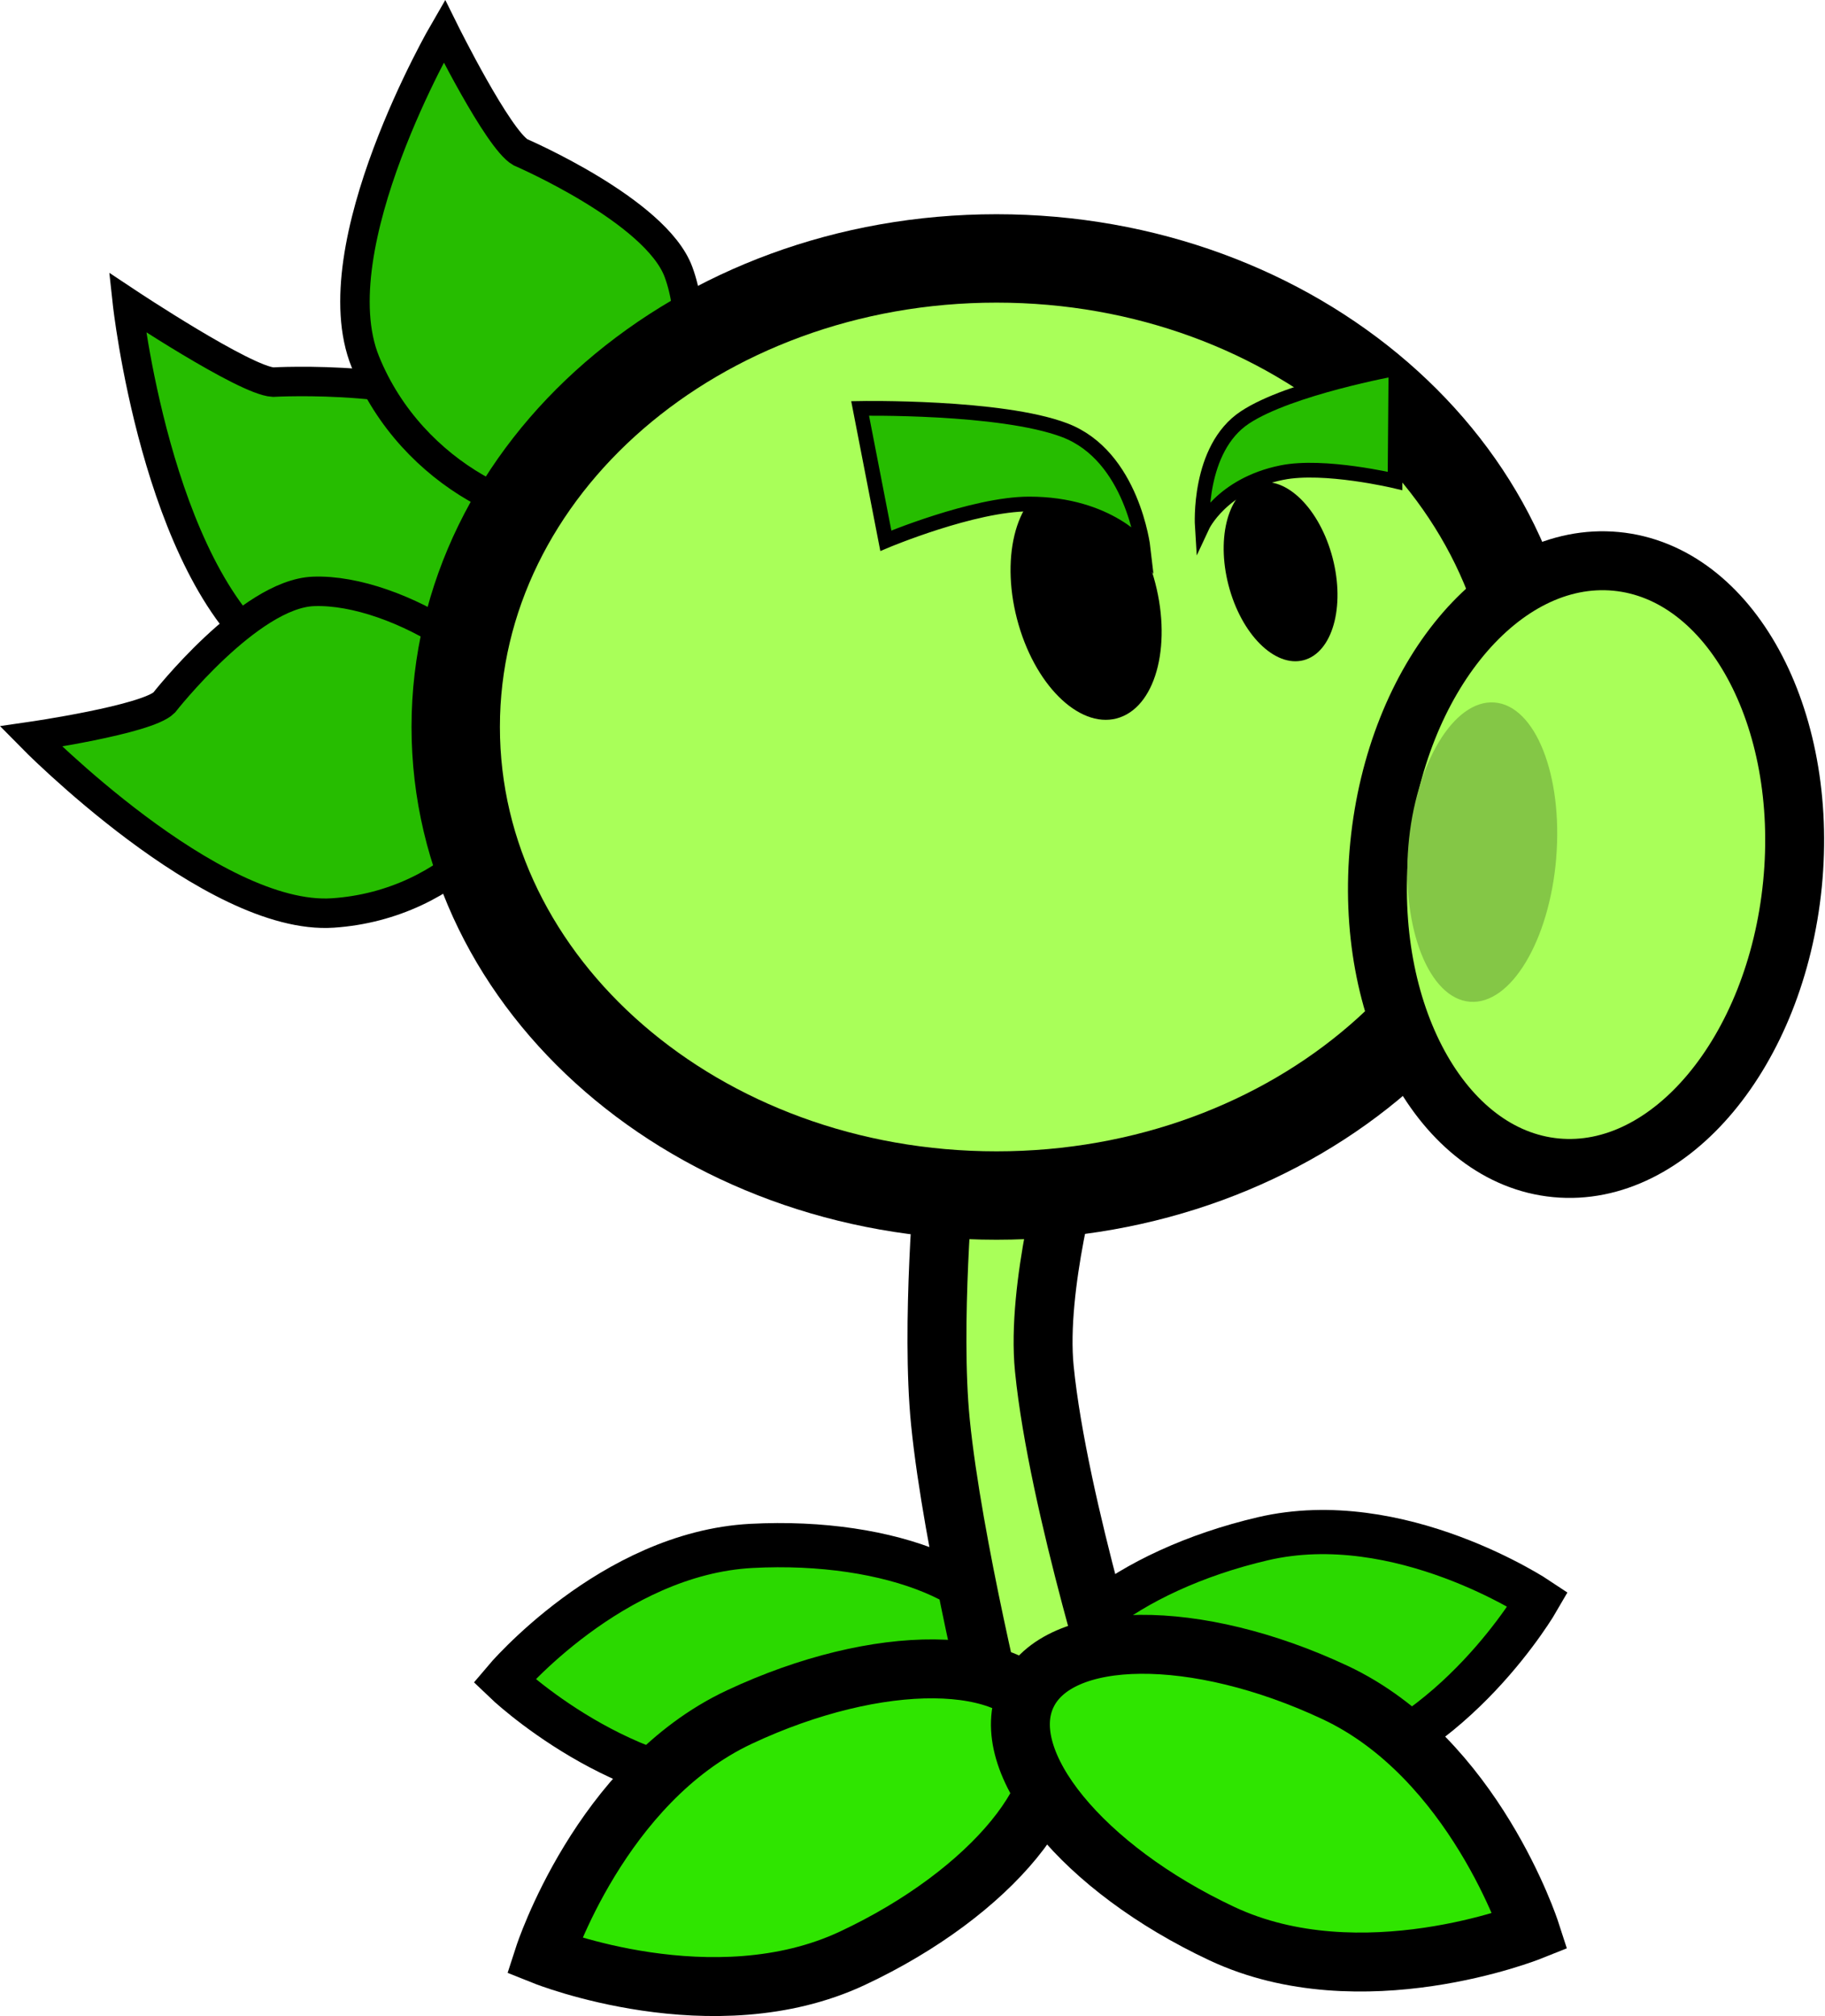 <svg version="1.1" xmlns="http://www.w3.org/2000/svg" xmlns:xlink="http://www.w3.org/1999/xlink" width="61.948" height="68.418" viewBox="0,0,61.948,68.418"><g transform="translate(-204.294,-139.275)"><g data-paper-data="{&quot;isPaintingLayer&quot;:true}" fill="none" fill-rule="nonzero" stroke="none" stroke-width="none" stroke-linecap="butt" stroke-linejoin="miter" stroke-miterlimit="10" stroke-dasharray="" stroke-dashoffset="0" font-family="none" font-weight="none" font-size="none" text-anchor="none" style="mix-blend-mode: normal"><path d="M223.934,162.677c-1.599,1.675 -6.492,1.858 -10.414,-1.119c-3.922,-2.977 -4.902,-12.017 -4.902,-12.017c0,0 3.993,2.652 4.946,2.702c0,0 5.331,-0.298 7.364,1.324c2.677,2.136 4.605,7.434 3.006,9.109z" data-paper-data="{&quot;origRot&quot;:0,&quot;origPos&quot;:null}" fill="#26bd00" stroke="#000000" stroke-width="1"/><path d="M222.294,164.346c0.112,2.317 -2.598,5.637 -6.7,5.912c-4.102,0.276 -10.252,-5.989 -10.252,-5.989c0,0 3.942,-0.57 4.523,-1.15c0,0 2.892,-3.691 5.067,-3.774c2.864,-0.109 7.25,2.684 7.362,5.001z" data-paper-data="{&quot;origRot&quot;:0,&quot;origPos&quot;:null}" fill="#26bd00" stroke="#000000" stroke-width="1"/><path d="M224.702,156.711c-2.265,0.621 -6.426,-1.259 -8.007,-5.158c-1.582,-3.899 2.679,-11.223 2.679,-11.223c0,0 1.823,3.679 2.585,4.112c0,0 4.587,1.974 5.363,4.055c1.022,2.741 -0.353,7.593 -2.619,8.214z" data-paper-data="{&quot;origRot&quot;:0,&quot;origPos&quot;:null}" fill="#26bd00" stroke="#000000" stroke-width="1"/><path d="M229.801,191.737c4.755,-0.251 8.707,1.392 8.827,3.669c0.12,2.277 -3.637,4.326 -8.392,4.577c-4.755,0.251 -8.827,-3.669 -8.827,-3.669c0,0 3.637,-4.326 8.392,-4.577z" data-paper-data="{&quot;origRot&quot;:0,&quot;origPos&quot;:null,&quot;index&quot;:null}" fill="#2bd900" stroke="#000000" stroke-width="1.5"/><path d="M256.498,193.553c0,0 -2.819,4.899 -7.456,5.982c-4.637,1.083 -8.816,0.162 -9.335,-2.059c-0.519,-2.22 2.819,-4.899 7.456,-5.982c4.637,-1.083 9.335,2.059 9.335,2.059z" data-paper-data="{&quot;origRot&quot;:0,&quot;origPos&quot;:null,&quot;index&quot;:null}" fill="#2bd900" stroke="#000000" stroke-width="1.5"/><path d="M238.243,198.174c0,0 -1.615,-6.5 -2.028,-10.646c-0.326,-3.274 0.133,-8.368 0.133,-8.368l4.312,-0.409c0,0 -1.196,4.181 -0.917,6.974c0.461,4.627 2.812,12.04 2.812,12.04z" data-paper-data="{&quot;origPos&quot;:null,&quot;origRot&quot;:0}" fill="#a9ff59" stroke="#000000" stroke-width="2"/><path d="M256.477,163.946c0,8.782 -8.219,15.901 -18.357,15.901c-10.138,0 -18.357,-7.119 -18.357,-15.901c0,-8.782 8.219,-15.901 18.357,-15.901c10.138,0 18.357,7.119 18.357,15.901z" data-paper-data="{&quot;origPos&quot;:null}" fill="#a9ff59" stroke="#000000" stroke-width="3"/><path d="M243.453,158.86c0.635,2.183 0.123,4.315 -1.143,4.761c-1.266,0.446 -2.807,-0.963 -3.441,-3.146c-0.635,-2.183 -0.123,-4.315 1.143,-4.761c1.266,-0.446 2.807,0.963 3.441,3.146z" data-paper-data="{&quot;origPos&quot;:null,&quot;origRot&quot;:0}" fill="#000000" stroke="none" stroke-width="0"/><path d="M249.489,158.067c0.478,1.645 0.093,3.251 -0.861,3.587c-0.954,0.336 -2.114,-0.725 -2.592,-2.37c-0.478,-1.645 -0.093,-3.251 0.861,-3.587c0.954,-0.336 2.114,0.725 2.592,2.37z" data-paper-data="{&quot;origPos&quot;:null,&quot;origRot&quot;:0}" fill="#000000" stroke="none" stroke-width="0"/><path d="M265.138,169.281c-0.563,5.683 -4.156,9.992 -8.026,9.625c-3.87,-0.367 -6.55,-5.272 -5.988,-10.955c0.563,-5.683 4.156,-9.992 8.026,-9.625c3.87,0.367 6.55,5.272 5.988,10.955z" data-paper-data="{&quot;origPos&quot;:null,&quot;origRot&quot;:0}" fill="#a9ff59" stroke="#000000" stroke-width="2"/><path d="M257.119,168.391c-0.231,2.804 -1.542,4.989 -2.928,4.88c-1.386,-0.109 -2.322,-2.471 -2.092,-5.276c0.231,-2.804 1.542,-4.989 2.927,-4.88c1.386,0.109 2.322,2.471 2.092,5.276z" data-paper-data="{&quot;origRot&quot;:0,&quot;origPos&quot;:null}" fill="#84c746" stroke="none" stroke-width="0"/><path d="M229.392,197.545c4.72,-2.213 9.406,-2.175 10.466,0.085c1.06,2.26 -1.907,5.887 -6.628,8.1c-4.72,2.213 -10.466,-0.085 -10.466,-0.085c0,0 1.907,-5.887 6.628,-8.1z" data-paper-data="{&quot;origRot&quot;:0,&quot;origPos&quot;:null}" fill="#2fe500" stroke="#000000" stroke-width="2"/><path d="M256.239,204.812c0,0 -5.746,2.299 -10.466,0.085c-4.72,-2.213 -7.688,-5.84 -6.628,-8.1c1.06,-2.26 5.746,-2.299 10.466,-0.085c4.72,2.213 6.628,8.1 6.628,8.1z" data-paper-data="{&quot;origRot&quot;:0,&quot;origPos&quot;:null,&quot;index&quot;:null}" fill="#2fe500" stroke="#000000" stroke-width="2"/><path d="M234.363,157.626l-0.873,-4.491c0,0 4.768,-0.085 6.942,0.739c2.304,0.873 2.663,4.002 2.663,4.002c0,0 -1.141,-1.497 -3.867,-1.497c-1.899,0 -4.865,1.247 -4.865,1.247z" data-paper-data="{&quot;origPos&quot;:null}" fill="#26bd00" stroke="#000000" stroke-width="0.5"/><path d="M247.808,155.313c-2.053,0.414 -2.704,1.815 -2.704,1.815c0,0 -0.166,-2.621 1.448,-3.687c1.522,-1.006 5.126,-1.66 5.126,-1.66l-0.031,3.816c0,0 -2.408,-0.573 -3.838,-0.284z" data-paper-data="{&quot;origPos&quot;:null,&quot;index&quot;:null,&quot;origRot&quot;:0}" fill="#26bd00" stroke="#000000" stroke-width="0.5"/></g></g></svg>